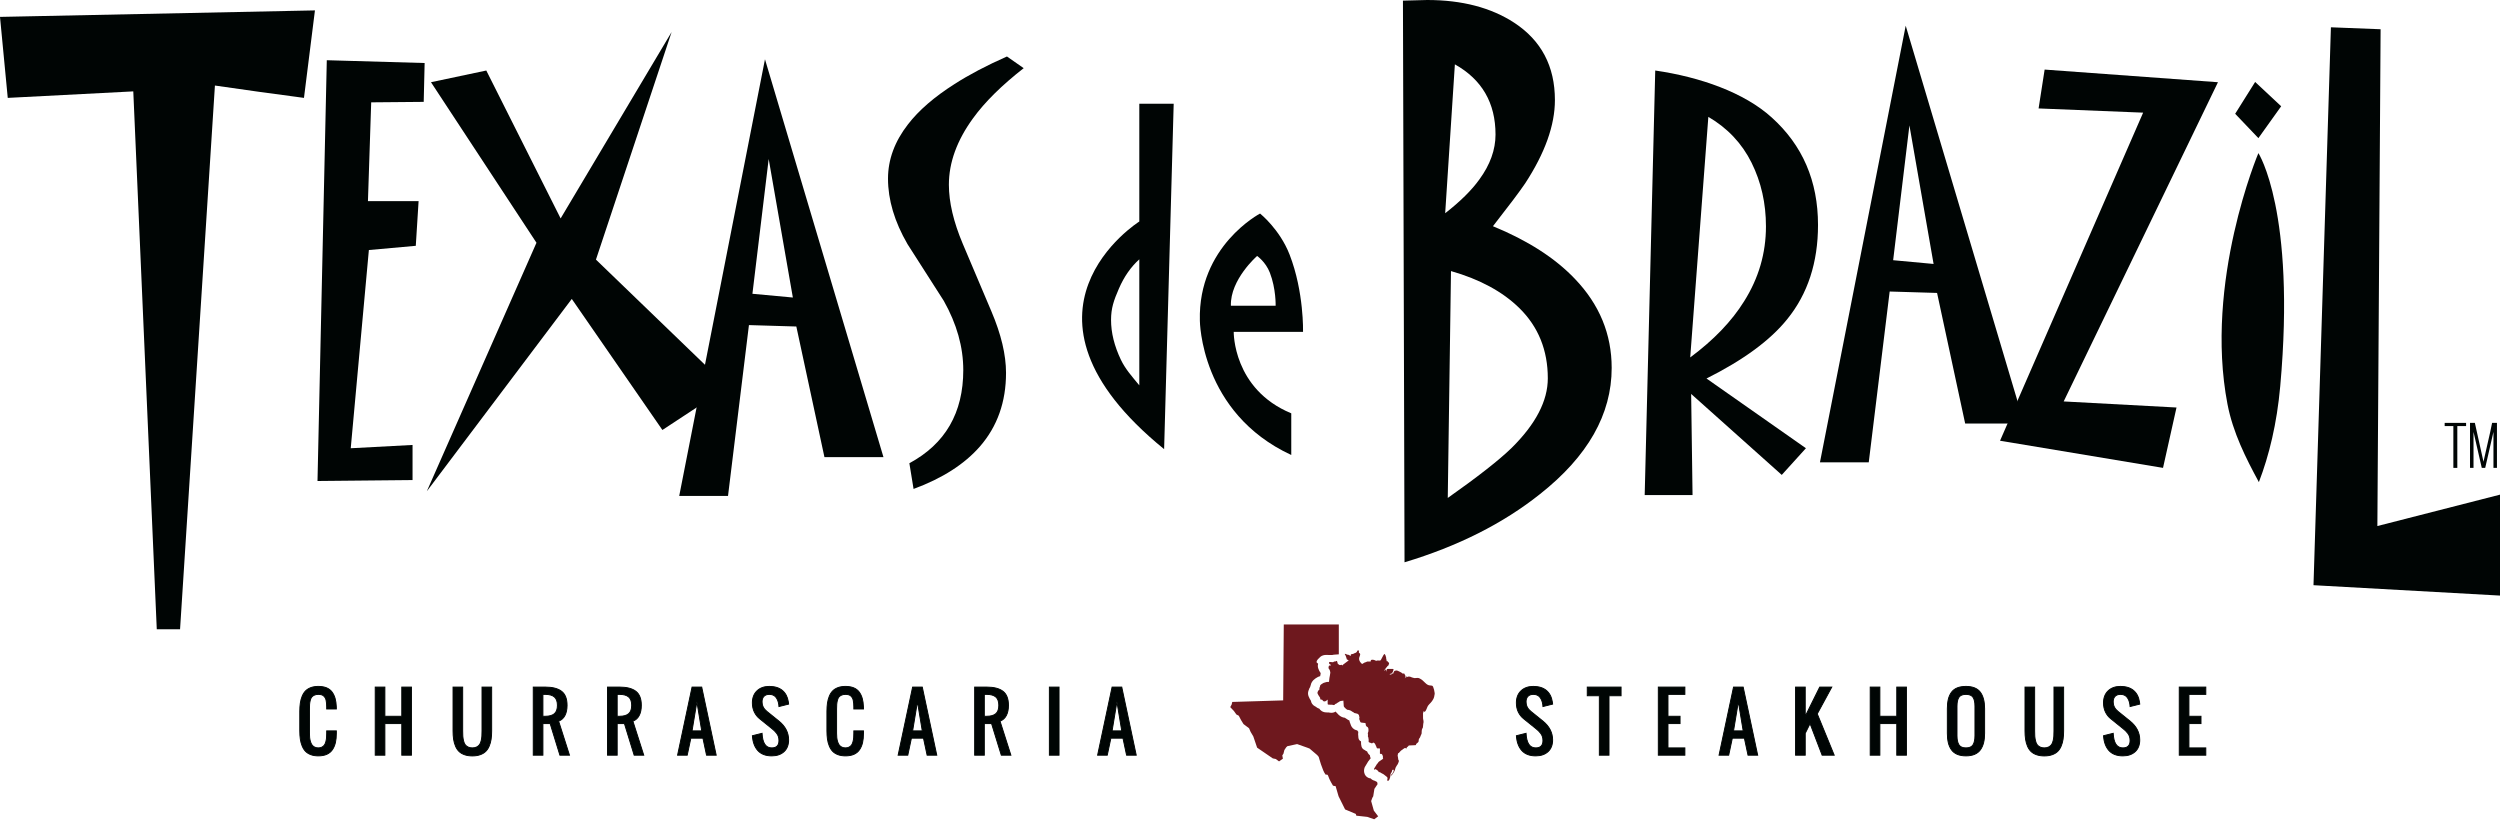 <?xml version="1.0" encoding="UTF-8"?>
<svg width="219px" height="72px" viewBox="0 0 219 72" version="1.1" xmlns="http://www.w3.org/2000/svg" xmlns:xlink="http://www.w3.org/1999/xlink">
    <!-- Generator: Sketch 45.2 (43514) - http://www.bohemiancoding.com/sketch -->
    <title>Page 1</title>
    <desc>Created with Sketch.</desc>
    <defs></defs>
    <g id="Symbols" stroke="none" stroke-width="1" fill="none" fill-rule="evenodd">
        <g id="header-/-black" transform="translate(-611, -55)">
            <g id="header">
                <g id="main-nav" transform="translate(396, 55)">
                    <g id="Page-1" transform="translate(215, 0)">
                        <path d="M0,1.48 L27.589,0.911 L26.628,8.575 C24.027,8.233 21.426,7.873 18.827,7.493 L15.773,55.123 L13.733,55.123 L11.676,8.005 L0.679,8.575 L0,1.48 Z" id="Fill-1" fill="#000504"></path>
                        <polygon id="Fill-3" fill="#000504" points="37.198 5.521 37.117 8.924 32.517 8.965 32.232 17.617 36.669 17.617 36.423 21.533 32.313 21.903 30.725 39.266 36.139 38.978 36.139 42.053 27.813 42.136 28.627 5.275"></polygon>
                        <polygon id="Fill-5" fill="#000504" points="37.388 43.038 46.995 21.265 37.754 7.202 42.599 6.177 49.111 19.134 58.834 2.805 52.205 22.742 63.766 33.894 58.026 37.667 50.088 26.186"></polygon>
                        <path d="M67.012,5.193 L59.5,43.442 L63.774,43.442 L65.607,28.478 L69.759,28.602 L72.221,40.044 L77.391,40.044 L67.012,5.193 Z M65.912,25.735 L67.337,13.926 L69.454,26.063 L65.912,25.735 Z" id="Fill-7" fill="#000504"></path>
                        <path d="M166.94,2.252 L159.428,40.501 L163.702,40.501 L165.535,25.537 L169.687,25.661 L172.149,37.103 L177.319,37.103 L166.94,2.252 Z M165.84,22.794 L167.265,10.985 L169.382,23.122 L165.84,22.794 Z" id="Fill-9" fill="#000504"></path>
                        <path d="M83.122,16.182 C83.122,17.713 83.529,19.442 84.343,21.368 C85.157,23.295 85.991,25.263 86.845,27.272 C87.7,29.281 88.128,31.078 88.128,32.664 C88.128,35.206 87.368,37.352 85.849,39.102 C84.492,40.66 82.551,41.903 80.028,42.832 L79.661,40.578 C82.809,38.883 84.383,36.163 84.383,32.418 C84.383,30.397 83.813,28.373 82.674,26.35 C81.616,24.711 80.557,23.056 79.499,21.388 C78.358,19.421 77.789,17.507 77.789,15.649 C77.789,13.981 78.372,12.397 79.539,10.893 C80.489,9.662 81.846,8.488 83.611,7.367 C84.885,6.547 86.418,5.74 88.21,4.948 L89.675,5.972 C87.748,7.476 86.269,8.938 85.239,10.36 C83.827,12.301 83.122,14.241 83.122,16.182" id="Fill-11" fill="#000504"></path>
                        <path d="M123.037,49.257 C127.71,47.853 131.667,45.861 134.908,43.279 C139.092,39.977 141.183,36.294 141.183,32.231 C141.183,29.27 140.11,26.67 137.962,24.429 C136.228,22.607 133.835,21.07 130.782,19.816 C132.176,18.033 133.119,16.78 133.608,16.058 C135.342,13.4 136.21,10.972 136.21,8.769 C136.21,5.809 135.022,3.55 132.648,1.993 C130.612,0.665 128.068,0 125.015,0 L122.898,0.056 L123.037,49.257 Z M129.595,15.717 C128.915,16.666 127.917,17.653 126.598,18.678 L127.447,5.637 C129.82,6.967 131.008,9.017 131.008,11.788 C131.008,13.117 130.536,14.427 129.595,15.717 L129.595,15.717 Z M132.421,39.235 C131.327,40.299 129.462,41.761 126.824,43.621 L127.107,23.746 C129.633,24.468 131.63,25.549 133.099,26.992 C134.758,28.625 135.588,30.674 135.588,33.142 C135.588,35.117 134.531,37.148 132.421,39.235 L132.421,39.235 Z" id="Fill-13" fill="#000504"></path>
                        <path d="M144.075,43.365 L148.267,43.365 L148.145,34.509 L156.082,41.602 L158.199,39.265 L149.489,33.157 C152.717,31.543 155.078,29.808 156.57,27.95 C158.362,25.735 159.258,22.988 159.258,19.708 C159.258,15.854 157.9,12.711 155.187,10.278 C152.799,8.117 148.96,6.752 144.999,6.177 L144.075,43.365 Z M152.786,26.391 C151.7,28.141 150.125,29.782 148.063,31.312 L149.651,10.237 C151.333,11.221 152.595,12.561 153.437,14.254 C154.278,15.95 154.698,17.809 154.698,19.83 C154.698,22.183 154.06,24.369 152.786,26.391 L152.786,26.391 Z" id="Fill-15" fill="#000504"></path>
                        <polygon id="Fill-17" fill="#000504" points="194.293 7.203 180.779 35.166 190.662 35.698 189.481 40.986 175.203 38.609 187.739 9.868 178.581 9.499 179.11 6.095"></polygon>
                        <path d="M199.83,9.31 L197.835,12.1 L195.801,9.967 L197.551,7.178 L199.83,9.31 Z M199.749,33.831 C199.454,37.117 198.772,39.911 197.877,42.234 C196.737,40.13 195.609,37.905 195.128,35.408 C193.067,24.68 197.835,13.411 197.835,13.411 C197.835,13.411 201.128,18.502 199.749,33.831 L199.749,33.831 Z" id="Fill-19" fill="#000504"></path>
                        <polygon id="Fill-21" fill="#000504" points="202.662 51.263 219 52.173 219 43.331 208.258 46.081 208.541 2.562 204.188 2.391"></polygon>
                        <path d="M98.187,31.509 C97.615,30.304 97.328,29.144 97.328,28.03 C97.328,27.007 97.559,26.33 98.022,25.268 C98.474,24.228 99.069,23.379 99.803,22.716 L99.803,33.757 C99.13,32.939 98.59,32.344 98.187,31.509 M101.977,39.345 L102.815,9.089 L99.803,9.089 L99.803,19.405 C99.803,19.405 87.191,27.325 101.977,39.345" id="Fill-23" fill="#000504"></path>
                        <path d="M111.746,26.78 L109.127,26.78 L107.826,26.78 C107.754,24.487 110.122,22.423 110.122,22.423 C110.122,22.423 110.865,22.925 111.239,23.886 C111.787,25.297 111.746,26.78 111.746,26.78 M112.969,22.305 C112.104,20.078 110.381,18.707 110.381,18.707 C110.381,18.707 104.938,21.547 105.108,28.085 C105.108,28.085 105.145,36.164 113.115,39.857 L113.115,36.208 C107.992,34.088 108.074,29.074 108.074,29.074 L114.146,29.074 C114.146,29.074 114.24,25.577 112.969,22.305" id="Fill-25" fill="#000504"></path>
                        <polygon id="Fill-27" fill="#000504" points="214.915 40.987 214.915 37.324 214.153 37.324 214.153 37.045 216.029 37.045 216.029 37.324 215.261 37.324 215.261 40.987"></polygon>
                        <path d="M216.373,40.987 L216.373,37.045 L216.798,37.045 L217.553,40.448 C217.646,40.002 217.768,39.457 217.922,38.811 C218.075,38.166 218.203,37.577 218.308,37.045 L218.733,37.045 L218.733,40.987 L218.427,40.987 L218.427,37.832 L217.704,40.987 L217.403,40.987 L216.68,37.835 L216.68,40.987 L216.373,40.987 Z" id="Fill-29" fill="#000504"></path>
                        <path d="M27.888,66.215 C27.638,66.215 27.419,66.18 27.23,66.109 C27.04,66.038 26.885,65.94 26.763,65.814 C26.642,65.688 26.543,65.531 26.468,65.344 C26.392,65.157 26.339,64.956 26.307,64.744 C26.276,64.53 26.261,64.29 26.261,64.022 L26.261,62.32 C26.261,62.051 26.276,61.81 26.307,61.597 C26.339,61.384 26.392,61.184 26.468,60.996 C26.543,60.809 26.642,60.653 26.763,60.529 C26.885,60.404 27.04,60.307 27.23,60.235 C27.419,60.164 27.638,60.128 27.888,60.128 C28.163,60.128 28.401,60.17 28.601,60.252 C28.802,60.334 28.962,60.454 29.082,60.615 C29.202,60.774 29.293,60.96 29.354,61.171 C29.414,61.381 29.45,61.628 29.461,61.911 C29.463,61.953 29.464,62.018 29.464,62.107 L28.618,62.107 L28.618,61.917 C28.616,61.8 28.611,61.699 28.605,61.616 C28.598,61.532 28.586,61.445 28.568,61.358 C28.551,61.269 28.525,61.194 28.491,61.135 C28.456,61.077 28.413,61.023 28.361,60.972 C28.31,60.922 28.244,60.886 28.165,60.864 C28.086,60.839 27.993,60.828 27.888,60.828 C27.751,60.828 27.634,60.85 27.535,60.895 C27.437,60.939 27.361,60.996 27.306,61.066 C27.25,61.135 27.208,61.23 27.179,61.348 C27.148,61.465 27.129,61.58 27.12,61.692 C27.111,61.804 27.107,61.942 27.107,62.107 L27.107,64.238 C27.107,64.38 27.113,64.508 27.126,64.624 C27.138,64.739 27.161,64.854 27.196,64.968 C27.232,65.082 27.278,65.178 27.333,65.256 C27.39,65.334 27.465,65.396 27.558,65.445 C27.652,65.492 27.762,65.516 27.888,65.516 C28.013,65.516 28.121,65.491 28.211,65.443 C28.302,65.394 28.373,65.332 28.424,65.256 C28.475,65.181 28.517,65.083 28.547,64.967 C28.576,64.849 28.595,64.735 28.605,64.624 C28.614,64.513 28.618,64.384 28.618,64.238 L28.618,64.024 L29.464,64.024 L29.464,64.238 C29.464,64.546 29.437,64.817 29.383,65.049 C29.329,65.283 29.242,65.489 29.122,65.668 C29.002,65.846 28.839,65.982 28.632,66.076 C28.427,66.168 28.178,66.215 27.888,66.215" id="Fill-31" fill="#000504"></path>
                        <path d="M27.888,66.257 C27.634,66.257 27.408,66.22 27.215,66.148 C27.02,66.075 26.858,65.972 26.733,65.843 C26.609,65.715 26.507,65.552 26.429,65.359 C26.351,65.17 26.297,64.965 26.266,64.75 C26.235,64.536 26.219,64.292 26.219,64.021 L26.219,62.319 C26.219,62.05 26.235,61.805 26.266,61.591 C26.297,61.375 26.351,61.169 26.429,60.98 C26.507,60.788 26.609,60.627 26.733,60.499 C26.858,60.371 27.021,60.269 27.215,60.195 C27.409,60.123 27.636,60.087 27.888,60.087 C28.166,60.087 28.411,60.129 28.618,60.212 C28.824,60.298 28.992,60.424 29.116,60.59 C29.237,60.753 29.331,60.944 29.393,61.159 C29.455,61.373 29.491,61.625 29.503,61.908 C29.505,61.95 29.506,62.017 29.506,62.106 L29.506,62.149 L28.576,62.149 L28.576,61.917 C28.574,61.802 28.569,61.701 28.563,61.619 C28.556,61.536 28.545,61.452 28.527,61.366 C28.51,61.281 28.486,61.211 28.455,61.157 C28.422,61.102 28.38,61.049 28.332,61.003 C28.285,60.957 28.226,60.925 28.154,60.903 C28.078,60.881 27.989,60.87 27.888,60.87 C27.757,60.87 27.645,60.891 27.553,60.933 C27.46,60.975 27.389,61.028 27.338,61.092 C27.288,61.157 27.247,61.245 27.219,61.358 C27.19,61.472 27.171,61.586 27.162,61.695 C27.154,61.806 27.149,61.944 27.149,62.106 L27.149,64.237 C27.149,64.377 27.155,64.505 27.167,64.619 C27.179,64.731 27.202,64.845 27.237,64.956 C27.27,65.066 27.315,65.159 27.367,65.232 C27.42,65.304 27.488,65.361 27.577,65.408 C27.665,65.451 27.769,65.474 27.888,65.474 C28.006,65.474 28.108,65.451 28.192,65.406 C28.275,65.36 28.342,65.302 28.39,65.232 C28.439,65.161 28.477,65.068 28.505,64.956 C28.535,64.842 28.554,64.729 28.563,64.62 C28.57,64.511 28.576,64.382 28.576,64.237 L28.576,63.981 L29.506,63.981 L29.506,64.237 C29.506,64.548 29.478,64.823 29.424,65.06 C29.369,65.297 29.279,65.51 29.157,65.69 C29.033,65.875 28.862,66.018 28.65,66.114 C28.44,66.21 28.183,66.257 27.888,66.257 M27.888,60.17 C27.645,60.17 27.428,60.207 27.244,60.275 C27.061,60.343 26.91,60.438 26.794,60.558 C26.677,60.677 26.58,60.83 26.507,61.012 C26.432,61.196 26.379,61.394 26.349,61.603 C26.319,61.812 26.304,62.054 26.304,62.319 L26.304,64.021 C26.304,64.287 26.319,64.528 26.349,64.738 C26.379,64.946 26.432,65.145 26.507,65.328 C26.58,65.51 26.677,65.664 26.794,65.784 C26.91,65.904 27.061,66.001 27.244,66.069 C27.427,66.138 27.644,66.174 27.888,66.174 C28.171,66.174 28.416,66.127 28.615,66.037 C28.814,65.947 28.973,65.814 29.087,65.644 C29.203,65.471 29.29,65.268 29.342,65.04 C29.395,64.811 29.422,64.541 29.422,64.237 L29.422,64.066 L28.66,64.066 L28.66,64.237 C28.66,64.384 28.656,64.516 28.646,64.626 C28.637,64.741 28.618,64.858 28.587,64.977 C28.557,65.099 28.513,65.201 28.459,65.281 C28.404,65.361 28.327,65.428 28.231,65.48 C28.135,65.532 28.02,65.558 27.888,65.558 C27.755,65.558 27.639,65.533 27.539,65.482 C27.44,65.431 27.359,65.363 27.3,65.281 C27.241,65.201 27.193,65.101 27.157,64.981 C27.12,64.865 27.096,64.746 27.084,64.628 C27.072,64.512 27.066,64.38 27.066,64.237 L27.066,62.106 C27.066,61.942 27.07,61.802 27.078,61.688 C27.088,61.574 27.108,61.456 27.138,61.337 C27.169,61.213 27.215,61.113 27.272,61.039 C27.332,60.964 27.415,60.903 27.518,60.856 C27.621,60.809 27.745,60.786 27.888,60.786 C27.996,60.786 28.094,60.798 28.177,60.823 C28.262,60.848 28.334,60.887 28.39,60.943 C28.443,60.993 28.491,61.052 28.527,61.115 C28.564,61.177 28.591,61.255 28.61,61.349 C28.627,61.438 28.64,61.526 28.646,61.612 C28.653,61.696 28.658,61.798 28.66,61.916 L28.66,62.064 L29.422,62.064 C29.422,61.998 29.421,61.947 29.419,61.913 C29.408,61.635 29.373,61.39 29.313,61.183 C29.254,60.977 29.165,60.795 29.049,60.64 C28.934,60.487 28.778,60.37 28.586,60.291 C28.39,60.211 28.155,60.17 27.888,60.17" id="Fill-33" fill="#000504"></path>
                        <polygon id="Fill-35" fill="#000504" points="32.869 66.155 32.869 60.189 33.715 60.189 33.715 62.746 35.196 62.746 35.196 60.189 36.043 60.189 36.043 66.155 35.196 66.155 35.196 63.386 33.715 63.386 33.715 66.155"></polygon>
                        <path d="M36.084,66.197 L35.154,66.197 L35.154,63.428 L33.757,63.428 L33.757,66.197 L32.827,66.197 L32.827,60.146 L33.757,60.146 L33.757,62.703 L35.154,62.703 L35.154,60.146 L36.084,60.146 L36.084,66.197 Z M35.238,66.113 L36,66.113 L36,60.231 L35.238,60.231 L35.238,62.788 L33.673,62.788 L33.673,60.231 L32.911,60.231 L32.911,66.113 L33.673,66.113 L33.673,63.343 L35.238,63.343 L35.238,66.113 Z" id="Fill-37" fill="#000504"></path>
                        <path d="M42.058,66.115 C41.862,66.184 41.636,66.219 41.378,66.219 C41.121,66.219 40.893,66.184 40.697,66.115 C40.5,66.046 40.339,65.95 40.212,65.827 C40.085,65.704 39.983,65.55 39.903,65.363 C39.824,65.176 39.767,64.975 39.735,64.758 C39.702,64.542 39.685,64.297 39.685,64.025 L39.685,60.189 L40.532,60.189 L40.532,64.025 C40.532,64.209 40.535,64.362 40.544,64.487 C40.551,64.611 40.571,64.744 40.604,64.886 C40.638,65.026 40.683,65.139 40.742,65.223 C40.801,65.307 40.882,65.377 40.99,65.433 C41.096,65.488 41.226,65.516 41.378,65.516 C41.53,65.516 41.66,65.488 41.766,65.433 C41.874,65.377 41.956,65.307 42.014,65.223 C42.073,65.139 42.118,65.026 42.151,64.886 C42.184,64.744 42.204,64.611 42.212,64.487 C42.22,64.362 42.224,64.209 42.224,64.025 L42.224,60.189 L43.07,60.189 L43.07,64.025 C43.07,64.297 43.055,64.542 43.021,64.758 C42.988,64.975 42.931,65.176 42.852,65.363 C42.772,65.55 42.67,65.704 42.544,65.827 C42.417,65.95 42.255,66.046 42.058,66.115" id="Fill-39" fill="#000504"></path>
                        <path d="M41.377,66.261 C41.117,66.261 40.884,66.226 40.683,66.154 C40.482,66.085 40.314,65.984 40.184,65.858 C40.054,65.732 39.946,65.571 39.866,65.38 C39.784,65.191 39.727,64.984 39.693,64.765 C39.66,64.549 39.644,64.299 39.644,64.024 L39.644,60.147 L40.573,60.147 L40.573,64.024 C40.573,64.207 40.578,64.362 40.584,64.485 C40.593,64.605 40.612,64.736 40.644,64.875 C40.676,65.009 40.721,65.119 40.775,65.199 C40.83,65.277 40.909,65.343 41.009,65.395 C41.108,65.447 41.234,65.474 41.377,65.474 C41.522,65.474 41.647,65.447 41.747,65.395 C41.847,65.343 41.926,65.277 41.979,65.199 C42.034,65.119 42.079,65.009 42.11,64.875 C42.142,64.738 42.162,64.607 42.171,64.485 C42.179,64.362 42.182,64.211 42.182,64.024 L42.182,60.147 L43.112,60.147 L43.112,64.024 C43.112,64.299 43.095,64.549 43.063,64.765 C43.028,64.985 42.971,65.192 42.89,65.38 C42.81,65.571 42.702,65.732 42.571,65.858 C42.441,65.984 42.275,66.085 42.072,66.154 L42.072,66.154 C41.871,66.226 41.638,66.261 41.377,66.261 L41.377,66.261 Z M39.727,60.231 L39.727,64.024 C39.727,64.295 39.744,64.54 39.777,64.752 C39.809,64.964 39.865,65.164 39.942,65.346 C40.019,65.527 40.12,65.678 40.241,65.798 C40.363,65.915 40.52,66.009 40.711,66.076 C40.902,66.142 41.127,66.177 41.377,66.177 C41.628,66.177 41.853,66.142 42.044,66.076 C42.234,66.009 42.392,65.915 42.514,65.798 C42.635,65.678 42.736,65.527 42.814,65.346 C42.891,65.164 42.946,64.965 42.979,64.752 C43.012,64.54 43.028,64.295 43.028,64.024 L43.028,60.231 L42.266,60.231 L42.266,64.024 C42.266,64.214 42.262,64.366 42.253,64.489 C42.247,64.617 42.225,64.753 42.192,64.894 C42.157,65.042 42.111,65.158 42.049,65.248 C41.987,65.337 41.898,65.412 41.785,65.47 C41.674,65.529 41.536,65.558 41.377,65.558 C41.219,65.558 41.082,65.529 40.971,65.47 C40.858,65.412 40.769,65.337 40.707,65.248 C40.644,65.158 40.598,65.042 40.564,64.894 C40.53,64.75 40.508,64.615 40.502,64.489 C40.493,64.364 40.489,64.208 40.489,64.024 L40.489,60.231 L39.727,60.231 Z" id="Fill-41" fill="#000504"></path>
                        <path d="M46.713,66.155 L46.713,60.189 L47.772,60.189 C48.402,60.189 48.876,60.312 49.196,60.558 C49.515,60.805 49.676,61.214 49.676,61.787 C49.676,62.142 49.612,62.439 49.486,62.68 C49.361,62.918 49.177,63.082 48.934,63.171 L49.886,66.155 L49.047,66.155 L48.194,63.386 L47.559,63.386 L47.559,66.155 L46.713,66.155 Z M47.559,62.746 L47.772,62.746 C48.124,62.746 48.387,62.67 48.565,62.521 C48.74,62.372 48.828,62.127 48.828,61.787 C48.828,61.447 48.74,61.202 48.565,61.053 C48.387,60.903 48.124,60.828 47.772,60.828 L47.559,60.828 L47.559,62.746 Z" id="Fill-43" fill="#000504"></path>
                        <path d="M49.944,66.197 L49.016,66.197 L48.163,63.428 L47.601,63.428 L47.601,66.197 L46.671,66.197 L46.671,60.146 L47.771,60.146 C48.407,60.146 48.895,60.274 49.221,60.525 C49.55,60.779 49.717,61.203 49.717,61.787 C49.717,62.148 49.652,62.455 49.524,62.699 C49.4,62.934 49.219,63.101 48.987,63.197 L49.944,66.197 Z M49.078,66.113 L49.828,66.113 L48.882,63.147 L48.92,63.133 C49.151,63.048 49.33,62.888 49.45,62.659 C49.571,62.427 49.633,62.134 49.633,61.787 C49.633,61.231 49.477,60.829 49.17,60.592 C48.86,60.352 48.389,60.231 47.771,60.231 L46.756,60.231 L46.756,66.113 L47.518,66.113 L47.518,63.343 L48.225,63.343 L49.078,66.113 Z M47.771,62.788 L47.518,62.788 L47.518,60.786 L47.771,60.786 C48.132,60.786 48.407,60.865 48.591,61.02 C48.777,61.178 48.871,61.436 48.871,61.787 C48.871,62.138 48.777,62.396 48.591,62.554 C48.407,62.709 48.132,62.788 47.771,62.788 L47.771,62.788 Z M47.601,62.703 L47.771,62.703 C48.111,62.703 48.369,62.632 48.537,62.489 C48.703,62.348 48.787,62.112 48.787,61.787 C48.787,61.461 48.703,61.226 48.537,61.085 C48.369,60.942 48.111,60.87 47.771,60.87 L47.601,60.87 L47.601,62.703 Z" id="Fill-45" fill="#000504"></path>
                        <path d="M53.219,66.155 L53.219,60.189 L54.277,60.189 C54.908,60.189 55.382,60.312 55.702,60.558 C56.021,60.805 56.181,61.214 56.181,61.787 C56.181,62.142 56.118,62.439 55.992,62.68 C55.867,62.918 55.683,63.082 55.441,63.171 L56.393,66.155 L55.553,66.155 L54.699,63.386 L54.065,63.386 L54.065,66.155 L53.219,66.155 Z M54.065,62.746 L54.277,62.746 C54.629,62.746 54.893,62.67 55.071,62.521 C55.246,62.372 55.334,62.127 55.334,61.787 C55.334,61.447 55.246,61.202 55.071,61.053 C54.893,60.903 54.629,60.828 54.277,60.828 L54.065,60.828 L54.065,62.746 Z" id="Fill-47" fill="#000504"></path>
                        <path d="M56.45,66.197 L55.522,66.197 L54.669,63.428 L54.107,63.428 L54.107,66.197 L53.177,66.197 L53.177,60.146 L54.277,60.146 C54.913,60.146 55.401,60.274 55.727,60.525 C56.056,60.779 56.223,61.203 56.223,61.787 C56.223,62.148 56.158,62.455 56.029,62.699 C55.906,62.934 55.725,63.101 55.493,63.197 L56.45,66.197 Z M55.584,66.113 L56.334,66.113 L55.388,63.147 L55.426,63.133 C55.657,63.048 55.835,62.888 55.956,62.659 C56.077,62.427 56.139,62.134 56.139,61.787 C56.139,61.231 55.983,60.829 55.676,60.592 C55.366,60.352 54.895,60.231 54.277,60.231 L53.261,60.231 L53.261,66.113 L54.023,66.113 L54.023,63.343 L54.731,63.343 L55.584,66.113 Z M54.277,62.788 L54.023,62.788 L54.023,60.786 L54.277,60.786 C54.638,60.786 54.913,60.865 55.097,61.02 C55.283,61.178 55.377,61.436 55.377,61.787 C55.377,62.138 55.283,62.396 55.097,62.554 C54.913,62.709 54.638,62.788 54.277,62.788 L54.277,62.788 Z M54.107,62.703 L54.277,62.703 C54.617,62.703 54.875,62.632 55.043,62.489 C55.209,62.348 55.293,62.112 55.293,61.787 C55.293,61.461 55.209,61.226 55.043,61.085 C54.875,60.942 54.617,60.87 54.277,60.87 L54.107,60.87 L54.107,62.703 Z" id="Fill-49" fill="#000504"></path>
                        <path d="M59.355,66.155 L60.624,60.189 L61.47,60.189 L62.739,66.155 L61.893,66.155 L61.576,64.663 L60.518,64.663 L60.201,66.155 L59.355,66.155 Z M60.624,64.025 L61.47,64.025 L61.047,61.468 L60.624,64.025 Z" id="Fill-51" fill="#000504"></path>
                        <path d="M62.791,66.197 L61.859,66.197 L61.542,64.705 L60.552,64.705 L60.234,66.197 L59.303,66.197 L60.59,60.146 L61.505,60.146 L61.511,60.18 L62.791,66.197 Z M61.927,66.113 L62.688,66.113 L61.436,60.231 L60.658,60.231 L59.406,66.113 L60.167,66.113 L60.484,64.621 L61.61,64.621 L61.927,66.113 Z M61.52,64.066 L60.574,64.066 L61.047,61.21 L61.52,64.066 Z M60.673,63.981 L61.421,63.981 L61.047,61.724 L60.673,63.981 Z" id="Fill-53" fill="#000504"></path>
                        <path d="M67.602,66.215 C67.069,66.215 66.662,66.057 66.381,65.743 C66.1,65.427 65.943,64.997 65.909,64.45 L66.756,64.238 C66.798,65.089 67.08,65.516 67.602,65.516 C68.025,65.516 68.236,65.303 68.236,64.876 C68.236,64.75 68.22,64.633 68.185,64.526 C68.151,64.418 68.099,64.318 68.029,64.229 C67.958,64.139 67.894,64.068 67.837,64.013 C67.779,63.959 67.701,63.891 67.602,63.812 L66.544,62.959 C66.351,62.806 66.195,62.611 66.08,62.375 C65.964,62.138 65.906,61.868 65.906,61.567 C65.906,61.127 66.042,60.778 66.313,60.518 C66.584,60.258 66.943,60.128 67.391,60.128 C67.871,60.128 68.253,60.247 68.536,60.484 C68.819,60.72 68.994,61.054 69.06,61.488 C69.067,61.534 69.074,61.599 69.083,61.68 L68.236,61.893 C68.234,61.856 68.229,61.8 68.22,61.724 C68.182,61.453 68.099,61.236 67.966,61.073 C67.836,60.909 67.644,60.828 67.391,60.828 C67.188,60.828 67.031,60.885 66.921,61 C66.811,61.114 66.756,61.273 66.756,61.476 C66.756,61.813 66.897,62.093 67.179,62.32 L68.236,63.172 C68.801,63.632 69.083,64.181 69.083,64.82 C69.083,65.257 68.949,65.599 68.681,65.845 C68.414,66.092 68.054,66.215 67.602,66.215" id="Fill-55" fill="#000504"></path>
                        <path d="M67.602,66.257 C67.059,66.257 66.637,66.093 66.35,65.771 C66.063,65.45 65.901,65.006 65.868,64.454 L65.866,64.417 L66.795,64.184 L66.798,64.235 C66.839,65.068 67.102,65.474 67.602,65.474 C68.001,65.474 68.195,65.278 68.195,64.876 C68.195,64.754 68.178,64.642 68.146,64.538 C68.113,64.436 68.061,64.341 67.995,64.256 C67.928,64.168 67.865,64.097 67.808,64.044 C67.75,63.988 67.673,63.922 67.576,63.845 L66.518,62.992 C66.321,62.836 66.16,62.635 66.043,62.393 C65.924,62.152 65.865,61.874 65.865,61.567 C65.865,61.117 66.005,60.755 66.284,60.487 C66.562,60.221 66.935,60.087 67.391,60.087 C67.879,60.087 68.273,60.209 68.563,60.451 C68.852,60.692 69.033,61.039 69.101,61.482 C69.107,61.528 69.115,61.593 69.125,61.677 L69.128,61.712 L68.198,61.946 L68.195,61.896 C68.192,61.858 68.188,61.804 68.179,61.728 C68.142,61.467 68.06,61.255 67.934,61.1 C67.813,60.948 67.63,60.87 67.391,60.87 C67.198,60.87 67.055,60.922 66.951,61.029 C66.849,61.135 66.798,61.285 66.798,61.477 C66.798,61.802 66.931,62.066 67.205,62.286 L68.263,63.139 C68.835,63.605 69.125,64.17 69.125,64.819 C69.125,65.268 68.985,65.624 68.709,65.877 C68.435,66.129 68.061,66.257 67.602,66.257 L67.602,66.257 Z M65.954,64.483 C65.991,65 66.144,65.414 66.412,65.714 C66.684,66.018 67.084,66.174 67.602,66.174 C68.041,66.174 68.395,66.053 68.653,65.814 C68.91,65.578 69.041,65.243 69.041,64.819 C69.041,64.197 68.761,63.654 68.211,63.206 L67.153,62.352 C66.862,62.119 66.714,61.824 66.714,61.477 C66.714,61.262 66.774,61.092 66.891,60.971 C67.009,60.848 67.177,60.786 67.391,60.786 C67.656,60.786 67.861,60.873 67.999,61.046 C68.135,61.213 68.223,61.439 68.261,61.718 C68.268,61.766 68.271,61.807 68.274,61.84 L69.037,61.648 C69.03,61.584 69.024,61.532 69.018,61.494 C68.954,61.073 68.782,60.744 68.509,60.516 C68.235,60.287 67.859,60.17 67.391,60.17 C66.957,60.17 66.604,60.298 66.342,60.549 C66.081,60.798 65.948,61.141 65.948,61.567 C65.948,61.861 66.005,62.126 66.118,62.356 C66.23,62.586 66.382,62.777 66.57,62.926 L67.628,63.779 C67.727,63.857 67.807,63.926 67.865,63.981 C67.925,64.039 67.991,64.112 68.061,64.203 C68.134,64.296 68.189,64.4 68.225,64.512 C68.261,64.623 68.279,64.746 68.279,64.876 C68.279,65.328 68.051,65.558 67.602,65.558 C67.067,65.558 66.769,65.132 66.717,64.29 L65.954,64.483 Z" id="Fill-57" fill="#000504"></path>
                        <path d="M74.065,66.215 C73.816,66.215 73.597,66.18 73.407,66.109 C73.218,66.038 73.062,65.94 72.94,65.814 C72.819,65.688 72.721,65.531 72.645,65.344 C72.569,65.157 72.516,64.956 72.485,64.744 C72.454,64.53 72.438,64.29 72.438,64.022 L72.438,62.32 C72.438,62.051 72.454,61.81 72.485,61.597 C72.516,61.384 72.569,61.184 72.645,60.996 C72.721,60.809 72.819,60.653 72.94,60.529 C73.062,60.404 73.218,60.307 73.407,60.235 C73.597,60.164 73.816,60.128 74.065,60.128 C74.34,60.128 74.578,60.17 74.778,60.252 C74.98,60.334 75.139,60.454 75.26,60.615 C75.38,60.774 75.47,60.96 75.531,61.171 C75.591,61.381 75.628,61.628 75.638,61.911 C75.641,61.953 75.641,62.018 75.641,62.107 L74.796,62.107 L74.796,61.917 C74.793,61.8 74.789,61.699 74.782,61.616 C74.775,61.532 74.764,61.445 74.746,61.358 C74.728,61.269 74.702,61.194 74.668,61.135 C74.634,61.077 74.59,61.023 74.539,60.972 C74.487,60.922 74.422,60.886 74.343,60.864 C74.263,60.839 74.171,60.828 74.065,60.828 C73.928,60.828 73.811,60.85 73.713,60.895 C73.615,60.939 73.538,60.996 73.482,61.066 C73.428,61.135 73.385,61.23 73.356,61.348 C73.325,61.465 73.307,61.58 73.298,61.692 C73.289,61.804 73.285,61.942 73.285,62.107 L73.285,64.238 C73.285,64.38 73.29,64.508 73.303,64.624 C73.315,64.739 73.339,64.854 73.374,64.968 C73.409,65.082 73.455,65.178 73.511,65.256 C73.568,65.334 73.641,65.396 73.735,65.445 C73.829,65.492 73.939,65.516 74.065,65.516 C74.19,65.516 74.298,65.491 74.389,65.443 C74.479,65.394 74.55,65.332 74.602,65.256 C74.653,65.181 74.695,65.083 74.724,64.967 C74.754,64.849 74.773,64.735 74.782,64.624 C74.791,64.513 74.796,64.384 74.796,64.238 L74.796,64.024 L75.641,64.024 L75.641,64.238 C75.641,64.546 75.615,64.817 75.561,65.049 C75.507,65.283 75.419,65.489 75.299,65.668 C75.179,65.846 75.016,65.982 74.809,66.076 C74.604,66.168 74.355,66.215 74.065,66.215" id="Fill-59" fill="#000504"></path>
                        <path d="M74.065,66.257 C73.812,66.257 73.585,66.22 73.393,66.148 C73.197,66.075 73.035,65.972 72.911,65.843 C72.786,65.715 72.684,65.552 72.606,65.359 C72.529,65.17 72.474,64.965 72.443,64.75 C72.413,64.536 72.397,64.292 72.397,64.021 L72.397,62.319 C72.397,62.05 72.413,61.805 72.443,61.591 C72.475,61.375 72.529,61.169 72.606,60.98 C72.684,60.788 72.786,60.627 72.911,60.499 C73.035,60.371 73.197,60.269 73.393,60.195 C73.587,60.123 73.813,60.087 74.065,60.087 C74.343,60.087 74.588,60.129 74.795,60.212 C75.001,60.298 75.169,60.424 75.293,60.59 C75.415,60.753 75.508,60.944 75.571,61.159 C75.633,61.373 75.668,61.625 75.68,61.908 C75.682,61.95 75.683,62.017 75.683,62.106 L75.683,62.149 L74.753,62.149 L74.753,61.917 C74.751,61.802 74.746,61.701 74.74,61.619 C74.733,61.536 74.722,61.452 74.704,61.366 C74.687,61.281 74.663,61.211 74.632,61.157 C74.6,61.102 74.558,61.049 74.51,61.003 C74.463,60.957 74.403,60.925 74.331,60.903 C74.256,60.881 74.166,60.87 74.065,60.87 C73.935,60.87 73.822,60.891 73.73,60.933 C73.638,60.975 73.567,61.028 73.515,61.092 C73.465,61.157 73.425,61.245 73.397,61.358 C73.368,61.472 73.349,61.586 73.34,61.695 C73.331,61.806 73.327,61.944 73.327,62.106 L73.327,64.237 C73.327,64.377 73.333,64.505 73.345,64.619 C73.356,64.731 73.38,64.845 73.414,64.956 C73.448,65.066 73.492,65.159 73.544,65.232 C73.597,65.304 73.666,65.361 73.755,65.408 C73.842,65.451 73.946,65.474 74.065,65.474 C74.184,65.474 74.285,65.451 74.368,65.406 C74.453,65.36 74.52,65.302 74.568,65.232 C74.616,65.161 74.654,65.068 74.682,64.956 C74.713,64.842 74.732,64.729 74.74,64.62 C74.749,64.511 74.753,64.382 74.753,64.237 L74.753,63.981 L75.683,63.981 L75.683,64.237 C75.683,64.548 75.656,64.823 75.602,65.06 C75.546,65.297 75.457,65.51 75.334,65.69 C75.21,65.875 75.04,66.018 74.828,66.114 C74.617,66.21 74.36,66.257 74.065,66.257 M74.065,60.17 C73.822,60.17 73.606,60.207 73.422,60.275 C73.238,60.343 73.087,60.438 72.971,60.558 C72.854,60.677 72.758,60.83 72.684,61.012 C72.61,61.196 72.556,61.394 72.527,61.603 C72.496,61.812 72.481,62.054 72.481,62.319 L72.481,64.021 C72.481,64.287 72.496,64.528 72.527,64.738 C72.556,64.946 72.61,65.145 72.684,65.328 C72.758,65.51 72.854,65.664 72.971,65.784 C73.087,65.904 73.238,66.001 73.422,66.069 C73.605,66.138 73.822,66.174 74.065,66.174 C74.349,66.174 74.593,66.127 74.793,66.037 C74.991,65.947 75.15,65.814 75.265,65.644 C75.38,65.471 75.467,65.268 75.52,65.04 C75.572,64.811 75.599,64.541 75.599,64.237 L75.599,64.066 L74.838,64.066 L74.838,64.237 C74.838,64.384 74.833,64.516 74.824,64.626 C74.815,64.741 74.795,64.858 74.765,64.977 C74.734,65.099 74.691,65.201 74.637,65.281 C74.581,65.361 74.504,65.428 74.409,65.48 C74.313,65.532 74.197,65.558 74.065,65.558 C73.933,65.558 73.816,65.533 73.717,65.482 C73.617,65.431 73.536,65.363 73.477,65.281 C73.419,65.201 73.371,65.101 73.334,64.981 C73.298,64.865 73.273,64.746 73.261,64.628 C73.249,64.512 73.243,64.38 73.243,64.237 L73.243,62.106 C73.243,61.942 73.248,61.802 73.257,61.688 C73.266,61.574 73.286,61.456 73.315,61.337 C73.346,61.213 73.392,61.113 73.45,61.039 C73.509,60.964 73.592,60.903 73.695,60.856 C73.798,60.809 73.923,60.786 74.065,60.786 C74.174,60.786 74.271,60.798 74.355,60.823 C74.439,60.848 74.511,60.887 74.568,60.943 C74.621,60.993 74.668,61.052 74.704,61.115 C74.741,61.177 74.768,61.255 74.787,61.349 C74.805,61.438 74.817,61.526 74.824,61.612 C74.831,61.696 74.835,61.798 74.838,61.916 L74.838,62.064 L75.599,62.064 C75.599,61.998 75.598,61.947 75.596,61.913 C75.586,61.635 75.55,61.39 75.491,61.183 C75.431,60.977 75.342,60.795 75.226,60.64 C75.112,60.487 74.955,60.37 74.763,60.291 C74.568,60.211 74.333,60.17 74.065,60.17" id="Fill-61" fill="#000504"></path>
                        <path d="M78.677,66.155 L79.946,60.189 L80.792,60.189 L82.061,66.155 L81.216,66.155 L80.898,64.663 L79.839,64.663 L79.523,66.155 L78.677,66.155 Z M79.946,64.025 L80.792,64.025 L80.369,61.468 L79.946,64.025 Z" id="Fill-63" fill="#000504"></path>
                        <path d="M82.113,66.197 L81.181,66.197 L80.863,64.705 L79.874,64.705 L79.557,66.197 L78.624,66.197 L79.911,60.146 L80.826,60.146 L80.833,60.18 L82.113,66.197 Z M81.249,66.113 L82.009,66.113 L80.758,60.231 L79.98,60.231 L78.729,66.113 L79.489,66.113 L79.806,64.621 L80.932,64.621 L81.249,66.113 Z M80.841,64.066 L79.896,64.066 L80.368,61.21 L80.841,64.066 Z M79.996,63.981 L80.742,63.981 L80.368,61.724 L79.996,63.981 Z" id="Fill-65" fill="#000504"></path>
                        <path d="M85.381,66.155 L85.381,60.189 L86.438,60.189 C87.069,60.189 87.543,60.312 87.863,60.558 C88.182,60.805 88.342,61.214 88.342,61.787 C88.342,62.142 88.279,62.439 88.153,62.68 C88.028,62.918 87.844,63.082 87.602,63.171 L88.554,66.155 L87.714,66.155 L86.86,63.386 L86.226,63.386 L86.226,66.155 L85.381,66.155 Z M86.226,62.746 L86.438,62.746 C86.79,62.746 87.054,62.67 87.232,62.521 C87.407,62.372 87.495,62.127 87.495,61.787 C87.495,61.447 87.407,61.202 87.232,61.053 C87.054,60.903 86.79,60.828 86.438,60.828 L86.226,60.828 L86.226,62.746 Z" id="Fill-67" fill="#000504"></path>
                        <path d="M88.611,66.197 L87.683,66.197 L86.83,63.428 L86.268,63.428 L86.268,66.197 L85.338,66.197 L85.338,60.146 L86.438,60.146 C87.074,60.146 87.562,60.274 87.888,60.525 C88.217,60.779 88.384,61.203 88.384,61.787 C88.384,62.148 88.319,62.455 88.19,62.699 C88.067,62.934 87.886,63.101 87.654,63.197 L88.611,66.197 Z M87.745,66.113 L88.495,66.113 L87.549,63.147 L87.587,63.133 C87.818,63.048 87.996,62.888 88.117,62.659 C88.238,62.427 88.3,62.134 88.3,61.787 C88.3,61.231 88.144,60.829 87.837,60.592 C87.527,60.352 87.056,60.231 86.438,60.231 L85.422,60.231 L85.422,66.113 L86.184,66.113 L86.184,63.343 L86.892,63.343 L87.745,66.113 Z M86.438,62.788 L86.184,62.788 L86.184,60.786 L86.438,60.786 C86.799,60.786 87.075,60.865 87.258,61.02 C87.444,61.178 87.538,61.436 87.538,61.787 C87.538,62.138 87.444,62.396 87.258,62.554 C87.075,62.709 86.799,62.788 86.438,62.788 L86.438,62.788 Z M86.268,62.703 L86.438,62.703 C86.778,62.703 87.036,62.632 87.204,62.489 C87.37,62.348 87.454,62.112 87.454,61.787 C87.454,61.461 87.37,61.226 87.204,61.085 C87.036,60.942 86.778,60.87 86.438,60.87 L86.268,60.87 L86.268,62.703 Z" id="Fill-69" fill="#000504"></path>
                        <polygon id="Fill-71" fill="#000504" points="91.925 66.156 92.772 66.156 92.772 60.189 91.925 60.189"></polygon>
                        <path d="M91.883,66.197 L92.813,66.197 L92.813,60.147 L91.883,60.147 L91.883,66.197 Z M91.968,66.114 L92.73,66.114 L92.73,60.23 L91.968,60.23 L91.968,66.114 Z" id="Fill-73" fill="#000504"></path>
                        <path d="M96.151,66.155 L97.42,60.189 L98.265,60.189 L99.534,66.155 L98.689,66.155 L98.372,64.663 L97.313,64.663 L96.996,66.155 L96.151,66.155 Z M97.42,64.025 L98.265,64.025 L97.842,61.468 L97.42,64.025 Z" id="Fill-74" fill="#000504"></path>
                        <path d="M99.586,66.197 L98.655,66.197 L98.337,64.705 L97.347,64.705 L97.03,66.197 L96.098,66.197 L97.385,60.146 L98.301,60.146 L98.307,60.18 L99.586,66.197 Z M98.723,66.113 L99.483,66.113 L98.231,60.231 L97.453,60.231 L96.202,66.113 L96.962,66.113 L97.279,64.621 L98.406,64.621 L98.723,66.113 Z M98.315,64.066 L97.37,64.066 L97.842,61.21 L98.315,64.066 Z M97.469,63.981 L98.216,63.981 L97.842,61.724 L97.469,63.981 Z" id="Fill-75" fill="#000504"></path>
                        <path d="M134.529,66.215 C133.995,66.215 133.588,66.057 133.307,65.743 C133.026,65.427 132.869,64.997 132.836,64.45 L133.683,64.238 C133.724,65.089 134.006,65.516 134.529,65.516 C134.951,65.516 135.163,65.303 135.163,64.876 C135.163,64.75 135.146,64.633 135.112,64.526 C135.078,64.418 135.025,64.318 134.955,64.229 C134.885,64.139 134.821,64.068 134.763,64.013 C134.706,63.959 134.627,63.891 134.529,63.812 L133.47,62.959 C133.277,62.806 133.121,62.611 133.005,62.375 C132.891,62.138 132.833,61.868 132.833,61.567 C132.833,61.127 132.967,60.778 133.24,60.518 C133.51,60.258 133.87,60.128 134.317,60.128 C134.798,60.128 135.179,60.247 135.463,60.484 C135.746,60.72 135.919,61.054 135.985,61.488 C135.993,61.534 136.001,61.599 136.009,61.68 L135.163,61.893 C135.16,61.856 135.154,61.8 135.146,61.724 C135.109,61.453 135.024,61.236 134.893,61.073 C134.763,60.909 134.571,60.828 134.317,60.828 C134.113,60.828 133.958,60.885 133.847,61 C133.737,61.114 133.683,61.273 133.683,61.476 C133.683,61.813 133.823,62.093 134.105,62.32 L135.163,63.172 C135.726,63.632 136.009,64.181 136.009,64.82 C136.009,65.257 135.875,65.599 135.608,65.845 C135.34,66.092 134.981,66.215 134.529,66.215" id="Fill-76" fill="#000504"></path>
                        <path d="M134.529,66.257 C133.984,66.257 133.563,66.093 133.276,65.771 C132.99,65.45 132.828,65.006 132.795,64.454 L132.792,64.417 L133.722,64.184 L133.724,64.235 C133.765,65.068 134.029,65.474 134.529,65.474 C134.926,65.474 135.121,65.278 135.121,64.876 C135.121,64.754 135.105,64.64 135.072,64.538 C135.04,64.436 134.989,64.341 134.922,64.256 C134.855,64.169 134.792,64.098 134.735,64.044 C134.678,63.99 134.6,63.923 134.503,63.845 L133.444,62.992 C133.246,62.836 133.087,62.635 132.967,62.393 C132.85,62.152 132.792,61.873 132.792,61.567 C132.792,61.117 132.932,60.755 133.211,60.487 C133.489,60.221 133.86,60.087 134.317,60.087 C134.805,60.087 135.2,60.209 135.49,60.451 C135.779,60.693 135.96,61.039 136.027,61.482 C136.034,61.528 136.042,61.593 136.052,61.677 L136.055,61.712 L135.123,61.946 L135.121,61.896 C135.119,61.858 135.114,61.804 135.106,61.728 C135.069,61.467 134.987,61.255 134.861,61.101 C134.737,60.945 134.558,60.87 134.317,60.87 C134.127,60.87 133.978,60.924 133.878,61.029 C133.776,61.134 133.724,61.285 133.724,61.477 C133.724,61.802 133.857,62.067 134.132,62.286 L135.189,63.139 C135.76,63.605 136.052,64.17 136.052,64.819 C136.052,65.268 135.911,65.624 135.636,65.877 C135.361,66.129 134.989,66.257 134.529,66.257 L134.529,66.257 Z M132.88,64.483 C132.917,65 133.072,65.414 133.338,65.714 C133.609,66.019 134.009,66.174 134.529,66.174 C134.967,66.174 135.32,66.053 135.579,65.814 C135.837,65.578 135.968,65.243 135.968,64.819 C135.968,64.198 135.687,63.654 135.137,63.206 L134.078,62.352 C133.788,62.119 133.64,61.825 133.64,61.477 C133.64,61.262 133.7,61.092 133.817,60.971 C133.935,60.848 134.103,60.786 134.317,60.786 C134.582,60.786 134.787,60.873 134.926,61.046 C135.061,61.213 135.149,61.439 135.188,61.718 C135.194,61.766 135.198,61.807 135.201,61.84 L135.964,61.648 C135.957,61.584 135.95,61.532 135.944,61.494 C135.881,61.073 135.71,60.744 135.435,60.516 C135.161,60.287 134.786,60.17 134.317,60.17 C133.882,60.17 133.53,60.298 133.268,60.549 C133.008,60.798 132.874,61.141 132.874,61.567 C132.874,61.861 132.931,62.126 133.044,62.356 C133.156,62.586 133.309,62.777 133.497,62.926 L134.554,63.779 C134.653,63.858 134.734,63.927 134.792,63.981 C134.852,64.039 134.919,64.114 134.988,64.204 C135.061,64.296 135.116,64.4 135.151,64.512 C135.186,64.623 135.205,64.745 135.205,64.876 C135.205,65.328 134.977,65.558 134.529,65.558 C133.993,65.558 133.695,65.132 133.644,64.29 L132.88,64.483 Z" id="Fill-77" fill="#000504"></path>
                        <polygon id="Fill-78" fill="#000504" points="140.102 66.155 140.102 60.948 139.044 60.948 139.044 60.189 142.005 60.189 142.005 60.948 140.948 60.948 140.948 66.155"></polygon>
                        <path d="M140.99,66.197 L140.06,66.197 L140.06,60.99 L139.002,60.99 L139.002,60.146 L142.048,60.146 L142.048,60.99 L140.99,60.99 L140.99,66.197 Z M140.143,66.113 L140.906,66.113 L140.906,60.906 L141.964,60.906 L141.964,60.231 L139.086,60.231 L139.086,60.906 L140.143,60.906 L140.143,66.113 Z" id="Fill-79" fill="#000504"></path>
                        <polygon id="Fill-80" fill="#000504" points="145.269 66.155 145.269 60.189 147.596 60.189 147.596 60.828 146.114 60.828 146.114 62.746 147.172 62.746 147.172 63.386 146.114 63.386 146.114 65.516 147.596 65.516 147.596 66.155"></polygon>
                        <path d="M147.637,66.197 L145.226,66.197 L145.226,60.146 L147.637,60.146 L147.637,60.87 L146.156,60.87 L146.156,62.703 L147.214,62.703 L147.214,63.428 L146.156,63.428 L146.156,65.474 L147.637,65.474 L147.637,66.197 Z M145.309,66.113 L147.553,66.113 L147.553,65.558 L146.073,65.558 L146.073,63.343 L147.13,63.343 L147.13,62.788 L146.073,62.788 L146.073,60.786 L147.553,60.786 L147.553,60.231 L145.309,60.231 L145.309,66.113 Z" id="Fill-81" fill="#000504"></path>
                        <path d="M150.588,66.155 L151.857,60.189 L152.703,60.189 L153.973,66.155 L153.126,66.155 L152.809,64.663 L151.751,64.663 L151.434,66.155 L150.588,66.155 Z M151.857,64.025 L152.703,64.025 L152.281,61.468 L151.857,64.025 Z" id="Fill-82" fill="#000504"></path>
                        <path d="M154.025,66.197 L153.092,66.197 L153.085,66.164 L152.774,64.705 L151.786,64.705 L151.468,66.197 L150.536,66.197 L150.547,66.146 L151.823,60.146 L152.738,60.146 L152.744,60.18 L154.025,66.197 Z M153.16,66.113 L153.92,66.113 L152.67,60.231 L151.891,60.231 L150.64,66.113 L151.4,66.113 L151.717,64.621 L152.842,64.621 L152.85,64.655 L153.16,66.113 Z M152.752,64.066 L151.807,64.066 L151.816,64.017 L152.28,61.21 L152.752,64.066 Z M151.907,63.981 L152.654,63.981 L152.28,61.724 L151.907,63.981 Z" id="Fill-83" fill="#000504"></path>
                        <polygon id="Fill-84" fill="#000504" points="157.291 66.155 157.291 60.189 158.138 60.189 158.138 62.746 159.407 60.189 160.464 60.189 159.192 62.533 160.676 66.155 159.619 66.155 158.56 63.386 158.138 64.237 158.138 66.155"></polygon>
                        <path d="M160.739,66.197 L159.589,66.197 L159.58,66.171 L158.556,63.49 L158.18,64.247 L158.18,66.197 L157.249,66.197 L157.249,60.146 L158.18,60.146 L158.18,62.567 L159.381,60.146 L160.535,60.146 L160.501,60.209 L159.238,62.535 L160.739,66.197 Z M159.646,66.113 L160.614,66.113 L159.145,62.53 L160.394,60.231 L159.432,60.231 L158.095,62.925 L158.095,60.231 L157.333,60.231 L157.333,66.113 L158.095,66.113 L158.1,64.218 L158.566,63.281 L159.646,66.113 Z" id="Fill-85" fill="#000504"></path>
                        <polygon id="Fill-86" fill="#000504" points="163.83 66.155 163.83 60.189 164.676 60.189 164.676 62.746 166.157 62.746 166.157 60.189 167.004 60.189 167.004 66.155 166.157 66.155 166.157 63.386 164.676 63.386 164.676 66.155"></polygon>
                        <path d="M167.045,66.197 L166.115,66.197 L166.115,63.428 L164.718,63.428 L164.718,66.197 L163.788,66.197 L163.788,60.146 L164.718,60.146 L164.718,62.703 L166.115,62.703 L166.115,60.146 L167.045,60.146 L167.045,66.197 Z M166.199,66.113 L166.962,66.113 L166.962,60.231 L166.199,60.231 L166.199,62.788 L164.634,62.788 L164.634,60.231 L163.871,60.231 L163.871,66.113 L164.634,66.113 L164.634,63.343 L166.199,63.343 L166.199,66.113 Z" id="Fill-87" fill="#000504"></path>
                        <path d="M172.22,66.215 C171.921,66.215 171.666,66.17 171.454,66.078 C171.242,65.988 171.073,65.854 170.947,65.679 C170.821,65.504 170.73,65.298 170.672,65.062 C170.615,64.825 170.587,64.55 170.587,64.238 L170.587,62.074 C170.587,61.76 170.615,61.488 170.672,61.253 C170.73,61.021 170.821,60.818 170.947,60.646 C171.073,60.474 171.242,60.345 171.454,60.258 C171.666,60.173 171.921,60.128 172.22,60.128 C172.797,60.128 173.213,60.295 173.469,60.628 C173.724,60.962 173.851,61.443 173.851,62.074 L173.851,64.238 C173.851,64.546 173.823,64.818 173.765,65.055 C173.706,65.291 173.614,65.498 173.489,65.674 C173.363,65.85 173.194,65.985 172.982,66.077 C172.769,66.169 172.515,66.215 172.22,66.215 M171.602,65.246 C171.716,65.426 171.921,65.516 172.22,65.516 C172.517,65.516 172.722,65.426 172.836,65.246 C172.95,65.066 173.007,64.801 173.007,64.45 L173.007,61.86 C173.007,61.514 172.95,61.256 172.837,61.084 C172.725,60.914 172.519,60.828 172.22,60.828 C171.918,60.828 171.713,60.914 171.601,61.084 C171.489,61.256 171.433,61.514 171.433,61.86 L171.433,64.45 C171.433,64.801 171.49,65.066 171.602,65.246" id="Fill-88" fill="#000504"></path>
                        <path d="M172.22,66.257 C171.917,66.257 171.654,66.21 171.437,66.117 C171.219,66.024 171.042,65.885 170.912,65.703 C170.785,65.525 170.69,65.313 170.632,65.071 C170.574,64.834 170.545,64.553 170.545,64.237 L170.545,62.073 C170.545,61.758 170.574,61.479 170.632,61.244 C170.69,61.007 170.785,60.797 170.912,60.622 C171.043,60.444 171.22,60.308 171.439,60.219 C171.656,60.131 171.918,60.087 172.22,60.087 C172.807,60.087 173.239,60.26 173.502,60.602 C173.763,60.941 173.894,61.436 173.894,62.073 L173.894,64.237 C173.894,64.549 173.864,64.827 173.805,65.065 C173.746,65.305 173.651,65.519 173.522,65.699 C173.394,65.88 173.217,66.02 172.998,66.115 C172.782,66.21 172.52,66.257 172.22,66.257 M172.22,60.17 C171.93,60.17 171.677,60.214 171.47,60.298 C171.266,60.38 171.102,60.506 170.981,60.672 C170.859,60.837 170.77,61.038 170.713,61.264 C170.657,61.492 170.628,61.764 170.628,62.073 L170.628,64.237 C170.628,64.547 170.657,64.819 170.713,65.052 C170.77,65.282 170.859,65.484 170.981,65.654 C171.102,65.824 171.266,65.953 171.471,66.04 C171.677,66.128 171.928,66.174 172.22,66.174 C172.508,66.174 172.759,66.128 172.964,66.038 C173.17,65.949 173.334,65.818 173.455,65.649 C173.576,65.478 173.667,65.274 173.724,65.045 C173.782,64.813 173.81,64.541 173.81,64.237 L173.81,62.073 C173.81,61.455 173.684,60.977 173.436,60.655 C173.189,60.334 172.781,60.17 172.22,60.17 M172.22,65.558 C171.908,65.558 171.689,65.461 171.567,65.268 C171.45,65.083 171.392,64.807 171.392,64.451 L171.392,61.861 C171.392,61.507 171.45,61.239 171.566,61.06 C171.687,60.879 171.906,60.786 172.22,60.786 C172.532,60.786 172.752,60.879 172.872,61.06 C172.989,61.239 173.048,61.507 173.048,61.861 L173.048,64.451 C173.048,64.808 172.988,65.084 172.871,65.268 C172.75,65.461 172.531,65.558 172.22,65.558 M171.639,65.224 C171.744,65.392 171.934,65.474 172.22,65.474 C172.504,65.474 172.695,65.392 172.801,65.224 C172.909,65.052 172.964,64.792 172.964,64.451 L172.964,61.861 C172.964,61.524 172.91,61.271 172.803,61.108 C172.699,60.95 172.502,60.87 172.22,60.87 C171.936,60.87 171.74,60.95 171.636,61.108 C171.529,61.271 171.474,61.524 171.474,61.861 L171.474,64.451 C171.474,64.791 171.53,65.052 171.639,65.224" id="Fill-89" fill="#000504"></path>
                        <path d="M179.763,66.115 C179.567,66.184 179.339,66.219 179.082,66.219 C178.825,66.219 178.598,66.184 178.401,66.115 C178.205,66.046 178.043,65.95 177.917,65.827 C177.79,65.704 177.687,65.55 177.608,65.363 C177.529,65.176 177.472,64.975 177.439,64.758 C177.406,64.542 177.39,64.297 177.39,64.025 L177.39,60.189 L178.236,60.189 L178.236,64.025 C178.236,64.209 178.24,64.362 178.247,64.487 C178.255,64.611 178.276,64.744 178.309,64.886 C178.342,65.026 178.387,65.139 178.446,65.223 C178.504,65.307 178.587,65.377 178.694,65.433 C178.8,65.488 178.929,65.516 179.082,65.516 C179.234,65.516 179.364,65.488 179.47,65.433 C179.577,65.377 179.66,65.307 179.717,65.223 C179.777,65.139 179.822,65.026 179.856,64.886 C179.889,64.744 179.909,64.611 179.916,64.487 C179.924,64.362 179.928,64.209 179.928,64.025 L179.928,60.189 L180.774,60.189 L180.774,64.025 C180.774,64.297 180.758,64.542 180.725,64.758 C180.692,64.975 180.635,65.176 180.556,65.363 C180.476,65.55 180.374,65.704 180.247,65.827 C180.12,65.95 179.959,66.046 179.763,66.115" id="Fill-90" fill="#000504"></path>
                        <path d="M179.082,66.261 C178.821,66.261 178.588,66.226 178.387,66.154 C178.185,66.085 178.018,65.984 177.888,65.858 C177.758,65.732 177.651,65.571 177.569,65.38 C177.488,65.192 177.432,64.984 177.398,64.765 C177.364,64.551 177.348,64.3 177.348,64.024 L177.348,60.147 L178.277,60.147 L178.277,64.024 C178.277,64.216 178.282,64.365 178.289,64.485 C178.297,64.606 178.317,64.737 178.349,64.875 C178.382,65.009 178.426,65.12 178.48,65.199 C178.534,65.277 178.613,65.343 178.713,65.395 C178.813,65.447 178.937,65.474 179.082,65.474 C179.226,65.474 179.351,65.447 179.45,65.395 C179.55,65.344 179.629,65.277 179.684,65.199 C179.738,65.12 179.783,65.009 179.815,64.875 C179.848,64.736 179.867,64.604 179.875,64.485 C179.883,64.362 179.886,64.207 179.886,64.024 L179.886,60.147 L180.816,60.147 L180.816,64.024 C180.816,64.298 180.8,64.547 180.766,64.765 C180.733,64.984 180.676,65.192 180.594,65.38 C180.514,65.571 180.406,65.732 180.276,65.858 C180.145,65.985 179.977,66.085 179.777,66.154 C179.575,66.226 179.343,66.261 179.082,66.261 L179.082,66.261 Z M177.432,60.231 L177.432,64.024 C177.432,64.296 177.449,64.541 177.48,64.751 C177.513,64.965 177.569,65.164 177.645,65.346 C177.724,65.527 177.824,65.678 177.946,65.798 C178.068,65.915 178.225,66.009 178.415,66.076 C178.607,66.142 178.832,66.177 179.082,66.177 C179.333,66.177 179.557,66.142 179.749,66.076 C179.938,66.009 180.096,65.915 180.219,65.798 C180.34,65.678 180.441,65.527 180.518,65.346 C180.594,65.164 180.651,64.965 180.683,64.752 C180.715,64.538 180.733,64.293 180.733,64.024 L180.733,60.231 L179.97,60.231 L179.97,64.024 C179.97,64.208 179.966,64.364 179.958,64.489 C179.951,64.614 179.931,64.75 179.896,64.894 C179.861,65.042 179.815,65.158 179.753,65.248 C179.69,65.337 179.602,65.412 179.49,65.47 C179.378,65.529 179.241,65.558 179.082,65.558 C178.924,65.558 178.786,65.529 178.675,65.47 C178.561,65.411 178.474,65.336 178.412,65.248 C178.35,65.158 178.303,65.042 178.268,64.894 C178.235,64.751 178.213,64.616 178.206,64.489 C178.198,64.369 178.195,64.217 178.195,64.024 L178.195,60.231 L177.432,60.231 Z" id="Fill-91" fill="#000504"></path>
                        <path d="M185.961,66.215 C185.428,66.215 185.021,66.057 184.74,65.743 C184.46,65.427 184.302,64.997 184.269,64.45 L185.116,64.238 C185.158,65.089 185.439,65.516 185.961,65.516 C186.384,65.516 186.596,65.303 186.596,64.876 C186.596,64.75 186.58,64.633 186.545,64.526 C186.511,64.418 186.459,64.318 186.388,64.229 C186.318,64.139 186.253,64.068 186.196,64.013 C186.139,63.959 186.06,63.891 185.961,63.812 L184.904,62.959 C184.71,62.806 184.555,62.611 184.439,62.375 C184.324,62.138 184.266,61.868 184.266,61.567 C184.266,61.127 184.401,60.778 184.672,60.518 C184.943,60.258 185.303,60.128 185.75,60.128 C186.231,60.128 186.612,60.247 186.896,60.484 C187.179,60.72 187.353,61.054 187.419,61.488 C187.426,61.534 187.434,61.599 187.443,61.68 L186.596,61.893 C186.594,61.856 186.588,61.8 186.58,61.724 C186.542,61.453 186.458,61.236 186.326,61.073 C186.196,60.909 186.004,60.828 185.75,60.828 C185.547,60.828 185.391,60.885 185.28,61 C185.171,61.114 185.116,61.273 185.116,61.476 C185.116,61.813 185.256,62.093 185.538,62.32 L186.596,63.172 C187.16,63.632 187.443,64.181 187.443,64.82 C187.443,65.257 187.309,65.599 187.041,65.845 C186.773,66.092 186.413,66.215 185.961,66.215" id="Fill-92" fill="#000504"></path>
                        <path d="M185.961,66.257 C185.418,66.257 184.996,66.093 184.709,65.771 C184.423,65.45 184.261,65.006 184.228,64.454 L184.225,64.417 L185.155,64.184 L185.158,64.235 C185.199,65.068 185.461,65.474 185.961,65.474 C186.36,65.474 186.554,65.278 186.554,64.876 C186.554,64.754 186.538,64.64 186.505,64.538 C186.472,64.436 186.422,64.341 186.355,64.256 C186.288,64.169 186.224,64.098 186.167,64.044 C186.111,63.99 186.033,63.923 185.935,63.845 L184.878,62.992 C184.68,62.836 184.52,62.635 184.402,62.393 C184.284,62.152 184.225,61.873 184.225,61.567 C184.225,61.117 184.365,60.755 184.644,60.487 C184.922,60.221 185.294,60.087 185.75,60.087 C186.238,60.087 186.633,60.209 186.923,60.451 C187.212,60.693 187.393,61.039 187.46,61.482 C187.468,61.528 187.475,61.593 187.484,61.677 L187.488,61.712 L186.557,61.946 L186.554,61.896 C186.552,61.858 186.546,61.804 186.538,61.728 C186.502,61.467 186.42,61.255 186.294,61.101 C186.17,60.945 185.992,60.87 185.75,60.87 C185.56,60.87 185.412,60.924 185.31,61.029 C185.209,61.134 185.158,61.285 185.158,61.477 C185.158,61.802 185.291,62.067 185.564,62.286 L186.622,63.139 C187.194,63.605 187.484,64.17 187.484,64.819 C187.484,65.268 187.345,65.624 187.069,65.877 C186.794,66.129 186.421,66.257 185.961,66.257 L185.961,66.257 Z M184.314,64.483 C184.35,65 184.504,65.414 184.771,65.714 C185.043,66.019 185.443,66.174 185.961,66.174 C186.4,66.174 186.754,66.053 187.012,65.814 C187.27,65.578 187.401,65.243 187.401,64.819 C187.401,64.198 187.121,63.654 186.57,63.206 L185.512,62.352 C185.221,62.119 185.074,61.825 185.074,61.477 C185.074,61.262 185.132,61.092 185.25,60.971 C185.368,60.848 185.536,60.786 185.75,60.786 C186.015,60.786 186.22,60.873 186.358,61.046 C186.494,61.213 186.583,61.439 186.621,61.718 C186.627,61.766 186.631,61.807 186.634,61.84 L187.397,61.648 C187.389,61.584 187.383,61.532 187.377,61.494 C187.313,61.073 187.143,60.744 186.869,60.516 C186.594,60.287 186.218,60.17 185.75,60.17 C185.316,60.17 184.963,60.298 184.701,60.549 C184.441,60.798 184.307,61.141 184.307,61.567 C184.307,61.861 184.364,62.126 184.477,62.356 C184.59,62.586 184.742,62.777 184.929,62.926 L185.987,63.779 C186.087,63.858 186.167,63.927 186.225,63.981 C186.285,64.039 186.351,64.114 186.421,64.204 C186.494,64.296 186.548,64.4 186.585,64.512 C186.62,64.623 186.638,64.745 186.638,64.876 C186.638,65.328 186.41,65.558 185.961,65.558 C185.426,65.558 185.129,65.132 185.076,64.29 L184.314,64.483 Z" id="Fill-93" fill="#000504"></path>
                        <polygon id="Fill-94" fill="#000504" points="190.903 66.155 190.903 60.189 193.23 60.189 193.23 60.828 191.75 60.828 191.75 62.746 192.807 62.746 192.807 63.386 191.75 63.386 191.75 65.516 193.23 65.516 193.23 66.155"></polygon>
                        <path d="M193.271,66.197 L190.861,66.197 L190.861,60.146 L193.271,60.146 L193.271,60.87 L191.792,60.87 L191.792,62.703 L192.849,62.703 L192.849,63.428 L191.792,63.428 L191.792,65.474 L193.271,65.474 L193.271,66.197 Z M190.945,66.113 L193.189,66.113 L193.189,65.558 L191.707,65.558 L191.707,63.343 L192.765,63.343 L192.765,62.788 L191.707,62.788 L191.707,60.786 L193.189,60.786 L193.189,60.231 L190.945,60.231 L190.945,66.113 Z" id="Fill-95" fill="#000504"></path>
                        <path d="M120.113,70.173 L120.217,69.885 L120.294,69.756 L120.398,69.103 L120.678,68.688 C120.677,68.682 120.673,68.676 120.671,68.669 C120.661,68.628 120.652,68.592 120.647,68.555 C120.646,68.543 120.644,68.531 120.643,68.521 C120.62,68.503 120.6,68.488 120.58,68.473 C120.57,68.468 120.553,68.461 120.538,68.453 C120.496,68.433 120.455,68.413 120.417,68.391 C120.391,68.386 120.366,68.378 120.341,68.37 C120.233,68.334 120.138,68.271 120.063,68.187 C119.994,68.181 119.926,68.165 119.863,68.136 C119.68,68.053 119.547,67.887 119.508,67.687 C119.491,67.603 119.439,67.345 119.625,67.082 C119.653,67.039 119.68,66.996 119.704,66.951 C119.73,66.906 119.757,66.862 119.784,66.818 L119.792,66.804 C119.819,66.755 119.864,66.676 119.942,66.593 C119.984,66.526 120.03,66.471 120.075,66.427 C120.032,66.344 120.008,66.254 120.001,66.157 C119.89,66.076 119.805,65.961 119.757,65.819 C119.743,65.816 119.729,65.812 119.715,65.806 C119.627,65.779 119.638,65.743 119.534,65.697 C119.246,65.569 119.226,65.289 119.226,64.982 L119.226,64.953 C119.226,64.928 119.122,64.902 119.118,64.879 C119.101,64.84 119.031,64.786 119.018,64.721 C118.999,64.627 118.976,64.542 118.986,64.477 C118.973,64.385 118.962,64.29 118.979,64.19 C118.983,64.164 118.983,64.14 118.988,64.116 C118.953,64.075 118.919,64.032 118.892,63.983 C118.821,63.969 118.729,63.943 118.638,63.891 C118.424,63.766 118.352,63.564 118.329,63.499 C118.316,63.466 118.303,63.431 118.29,63.394 L118.275,63.35 C118.259,63.318 118.249,63.29 118.238,63.26 C118.221,63.211 118.211,63.163 118.205,63.114 C118.121,63.084 118.044,63.04 117.978,62.983 C117.958,62.973 117.939,62.961 117.921,62.95 C117.883,62.927 117.848,62.902 117.813,62.878 L117.808,62.875 C117.619,62.859 117.439,62.775 117.271,62.625 C117.201,62.562 117.132,62.49 117.055,62.398 C117.037,62.377 117.02,62.355 117.005,62.332 C116.878,62.414 116.695,62.477 116.45,62.424 C116.437,62.42 116.422,62.418 116.409,62.414 C116.373,62.414 116.335,62.412 116.298,62.411 L116.196,62.408 C116.142,62.407 116.093,62.402 116.047,62.394 C115.84,62.356 115.675,62.245 115.576,62.084 C115.525,62.069 115.475,62.05 115.428,62.023 C115.367,61.992 115.317,61.955 115.277,61.914 C115.252,61.905 115.228,61.895 115.204,61.881 C114.968,61.758 114.861,61.566 114.834,61.38 C114.801,61.331 114.768,61.282 114.741,61.231 C114.701,61.159 114.673,61.093 114.649,61.037 L114.638,61.01 C114.574,60.862 114.565,60.696 114.612,60.541 L114.62,60.517 C114.638,60.461 114.66,60.387 114.697,60.305 C114.718,60.261 114.741,60.223 114.765,60.192 C114.775,60.137 114.792,60.078 114.819,60.019 C114.853,59.833 114.96,59.621 115.221,59.441 C115.272,59.407 115.323,59.375 115.376,59.344 L115.404,59.327 C115.482,59.28 115.551,59.259 115.577,59.253 L115.647,59.23 C115.653,59.194 115.66,59.157 115.668,59.12 L115.679,59.067 C115.681,59.045 115.684,59.022 115.686,59 C115.689,58.989 115.69,58.979 115.693,58.967 C115.514,58.723 115.382,58.393 115.468,58.162 C115.464,58.105 115.334,58.056 115.334,58.019 L115.334,57.99 C115.334,57.82 115.538,57.658 115.66,57.54 C115.783,57.424 116.015,57.362 116.184,57.372 L116.252,57.374 C116.283,57.375 116.666,57.376 116.695,57.379 C116.767,57.343 117.28,57.326 117.28,57.319 L117.28,54.701 L112.459,54.701 L112.406,61.354 L107.945,61.49 L107.893,61.715 L107.769,61.942 L108.1,62.296 L108.308,62.59 L108.516,62.696 L108.722,63.089 L108.931,63.429 L109.418,63.796 L109.553,64.11 L109.787,64.503 L110.124,65.495 L111.499,66.436 L111.758,66.488 L112.044,66.698 L112.381,66.462 L112.33,66.175 L112.432,66.018 L112.511,65.704 L112.667,65.469 L112.771,65.366 L113.626,65.181 L114.51,65.494 L114.717,65.573 L115.391,66.148 L115.52,66.305 C115.52,66.305 115.849,67.534 116.117,67.848 C116.158,67.896 116.292,67.778 116.351,67.978 C116.443,68.291 116.765,68.815 116.765,68.815 C116.765,68.84 116.999,68.866 116.999,68.866 L117.259,69.756 L117.83,70.905 L118.764,71.297 L118.815,71.454 L119.775,71.559 L120.382,71.768 L120.728,71.51 L120.347,71.009 L120.113,70.173 Z" id="Fill-96" fill="#6E181E"></path>
                        <path d="M121.711,59.055 C121.758,59.071 121.798,59.089 121.839,59.097 C121.854,59.101 121.872,59.081 121.886,59.071 C121.915,59.049 121.939,59.022 121.97,59.007 C122,58.993 122.036,58.989 122.073,58.977 C122.057,58.9 122.098,58.835 122.149,58.782 C122.174,58.755 122.228,58.754 122.27,58.744 C122.352,58.721 122.424,58.747 122.496,58.785 C122.559,58.818 122.625,58.847 122.689,58.88 C122.742,58.909 122.794,58.94 122.843,58.973 C122.859,58.983 122.867,59.003 122.882,59.022 C122.892,59.02 122.907,59.02 122.919,59.012 C122.971,58.98 123.004,58.984 123.035,59.039 C123.059,59.081 123.069,59.131 123.096,59.167 C123.12,59.198 123.131,59.225 123.121,59.257 C123.11,59.29 123.09,59.32 123.079,59.351 C123.069,59.372 123.068,59.395 123.07,59.421 C123.127,59.365 123.14,59.282 123.216,59.248 C123.257,59.279 123.214,59.3 123.208,59.341 C123.238,59.323 123.257,59.313 123.276,59.3 C123.323,59.267 123.377,59.268 123.432,59.267 C123.501,59.264 123.565,59.286 123.626,59.32 C123.66,59.338 123.698,59.347 123.736,59.358 C123.792,59.375 123.848,59.392 123.906,59.402 C123.939,59.409 123.976,59.4 124.012,59.396 C124.069,59.392 124.126,59.385 124.184,59.384 C124.254,59.382 124.312,59.409 124.374,59.439 C124.55,59.522 124.682,59.653 124.816,59.788 C124.904,59.874 124.994,59.961 125.114,60.009 C125.141,60.019 125.167,60.029 125.194,60.033 C125.275,60.045 125.358,60.05 125.436,60.064 C125.493,60.076 125.524,60.124 125.543,60.172 C125.574,60.253 125.6,60.338 125.624,60.42 C125.64,60.478 125.649,60.54 125.657,60.6 C125.666,60.661 125.685,60.722 125.68,60.781 C125.672,60.867 125.647,60.954 125.631,61.041 C125.618,61.121 125.579,61.194 125.54,61.266 C125.484,61.374 125.412,61.473 125.326,61.563 C125.245,61.648 125.162,61.729 125.094,61.823 C125.05,61.884 125.029,61.964 124.997,62.034 C124.951,62.131 124.921,62.235 124.847,62.318 C124.831,62.334 124.809,62.347 124.787,62.362 C124.758,62.336 124.729,62.311 124.701,62.285 C124.696,62.285 124.692,62.285 124.688,62.287 C124.729,62.348 124.694,62.392 124.663,62.439 C124.656,62.449 124.657,62.466 124.657,62.479 C124.657,62.629 124.653,62.776 124.659,62.925 C124.663,63.004 124.69,63.083 124.701,63.162 C124.707,63.204 124.705,63.245 124.701,63.285 C124.698,63.322 124.684,63.357 124.679,63.394 C124.669,63.503 124.663,63.614 124.646,63.723 C124.641,63.759 124.613,63.791 124.594,63.823 C124.555,63.889 124.55,63.966 124.542,64.039 C124.533,64.098 124.536,64.16 124.536,64.219 C124.537,64.275 124.517,64.323 124.485,64.369 C124.468,64.393 124.461,64.424 124.451,64.453 C124.43,64.503 124.415,64.556 124.39,64.605 C124.377,64.632 124.349,64.654 124.33,64.682 C124.294,64.739 124.272,64.802 124.277,64.869 C124.284,64.967 124.231,65.029 124.159,65.083 C124.124,65.108 124.089,65.139 124.058,65.171 C124.049,65.181 124.049,65.2 124.048,65.215 C124.047,65.258 124.023,65.276 123.98,65.278 C123.803,65.286 123.625,65.295 123.446,65.302 C123.405,65.304 123.384,65.323 123.366,65.359 C123.349,65.391 123.314,65.417 123.281,65.435 C123.235,65.456 123.216,65.485 123.226,65.535 C123.228,65.544 123.221,65.553 123.216,65.568 C123.174,65.553 123.133,65.539 123.091,65.527 C123.066,65.52 123.047,65.519 123.025,65.548 C123.004,65.574 122.962,65.582 122.934,65.603 C122.862,65.653 122.787,65.701 122.722,65.76 C122.658,65.817 122.609,65.888 122.549,65.95 C122.528,65.971 122.5,65.985 122.47,65.995 C122.467,65.997 122.465,65.998 122.465,66.001 C122.454,66.072 122.44,66.143 122.432,66.214 C122.429,66.232 122.444,66.252 122.451,66.274 C122.455,66.285 122.457,66.297 122.458,66.31 C122.469,66.385 122.479,66.463 122.489,66.539 C122.493,66.559 122.504,66.579 122.517,66.596 C122.559,66.641 122.545,66.688 122.524,66.734 C122.512,66.767 122.497,66.801 122.489,66.835 C122.471,66.919 122.416,66.98 122.368,67.047 C122.327,67.108 122.286,67.174 122.256,67.242 C122.228,67.306 122.221,67.378 122.199,67.447 C122.18,67.498 122.157,67.548 122.131,67.596 C122.11,67.639 122.081,67.678 122.057,67.717 C121.998,67.809 121.939,67.897 121.848,67.958 C121.845,67.96 121.841,67.958 121.838,67.958 C121.829,67.929 121.852,67.862 121.876,67.851 C121.939,67.825 121.964,67.767 121.998,67.717 C122.029,67.671 122.057,67.62 122.076,67.567 C122.09,67.531 122.09,67.491 122.095,67.45 C122.096,67.445 122.081,67.433 122.073,67.432 C122.001,67.413 121.946,67.453 121.943,67.523 C121.942,67.586 121.913,67.639 121.878,67.688 C121.832,67.753 121.8,67.821 121.798,67.904 C121.795,67.978 121.79,68.055 121.767,68.127 C121.735,68.231 121.705,68.342 121.6,68.408 C121.57,68.428 121.552,68.423 121.544,68.39 C121.538,68.365 121.53,68.34 121.527,68.314 C121.524,68.297 121.522,68.28 121.53,68.265 C121.565,68.173 121.552,68.105 121.478,68.045 C121.387,67.969 121.295,67.891 121.196,67.824 C121.124,67.776 121.038,67.747 120.965,67.701 C120.933,67.683 120.91,67.648 120.87,67.639 C120.859,67.637 120.846,67.633 120.84,67.637 C120.801,67.661 120.776,67.634 120.766,67.608 C120.739,67.537 120.68,67.497 120.624,67.454 C120.586,67.423 120.544,67.397 120.498,67.378 C120.479,67.371 120.448,67.394 120.422,67.403 C120.406,67.41 120.392,67.421 120.369,67.433 C120.359,67.382 120.357,67.351 120.385,67.309 C120.452,67.217 120.503,67.118 120.564,67.024 C120.6,66.968 120.626,66.903 120.69,66.863 C120.705,66.855 120.711,66.83 120.719,66.812 C120.756,66.737 120.83,66.698 120.894,66.65 C120.959,66.6 121.032,66.561 121.1,66.512 C121.124,66.495 121.143,66.467 121.161,66.444 C121.166,66.438 121.165,66.42 121.159,66.412 C121.127,66.352 121.127,66.353 121.151,66.318 C121.143,66.278 121.139,66.248 121.131,66.219 C121.121,66.186 121.11,66.155 121.095,66.124 C121.085,66.105 121.069,66.087 121.054,66.068 C121.02,66.031 120.975,66.035 120.931,66.041 C120.895,66.045 120.877,66.032 120.879,65.993 C120.881,65.863 120.881,65.733 120.884,65.603 C120.885,65.571 120.876,65.558 120.842,65.56 C120.791,65.563 120.739,65.56 120.688,65.56 C120.64,65.562 120.61,65.55 120.595,65.494 C120.581,65.43 120.548,65.372 120.522,65.31 C120.502,65.266 120.482,65.225 120.463,65.182 C120.441,65.125 120.396,65.089 120.343,65.064 C120.278,65.033 120.278,65.038 120.231,65.098 C120.218,65.112 120.181,65.12 120.161,65.114 C120.084,65.09 120.011,65.06 119.937,65.029 C119.912,65.016 119.886,65.004 119.891,64.963 C119.899,64.912 119.899,64.859 119.895,64.806 C119.889,64.739 119.881,64.673 119.866,64.607 C119.858,64.569 119.831,64.537 119.824,64.499 C119.819,64.473 119.827,64.444 119.835,64.416 C119.842,64.387 119.848,64.365 119.832,64.332 C119.816,64.295 119.819,64.246 119.826,64.206 C119.834,64.16 119.865,64.118 119.87,64.075 C119.879,63.993 119.885,63.911 119.871,63.83 C119.86,63.763 119.832,63.697 119.753,63.664 C119.699,63.643 119.665,63.594 119.651,63.538 C119.636,63.475 119.628,63.409 119.613,63.335 C119.619,63.342 119.618,63.339 119.615,63.339 C119.514,63.328 119.413,63.318 119.313,63.306 C119.27,63.3 119.225,63.295 119.191,63.274 C119.167,63.262 119.159,63.222 119.146,63.194 C119.128,63.15 119.112,63.102 119.096,63.057 C119.087,63.031 119.073,63.008 119.064,62.984 C119.062,62.974 119.061,62.959 119.065,62.952 C119.108,62.897 119.089,62.84 119.072,62.782 C119.058,62.735 119.053,62.684 119.039,62.635 C119.035,62.62 119.019,62.609 119.006,62.597 C118.975,62.573 118.95,62.54 118.916,62.526 C118.854,62.503 118.79,62.488 118.724,62.477 C118.679,62.468 118.634,62.471 118.598,62.423 C118.575,62.391 118.523,62.381 118.485,62.357 C118.437,62.328 118.394,62.297 118.347,62.266 C118.334,62.258 118.319,62.25 118.304,62.244 C118.275,62.233 118.245,62.223 118.215,62.213 C118.193,62.203 118.169,62.186 118.149,62.19 C118.049,62.205 117.978,62.156 117.911,62.098 C117.855,62.048 117.803,61.994 117.753,61.938 C117.734,61.913 117.716,61.879 117.713,61.85 C117.701,61.717 117.695,61.584 117.685,61.45 C117.683,61.431 117.685,61.41 117.685,61.376 C117.625,61.383 117.571,61.388 117.517,61.397 C117.505,61.398 117.493,61.404 117.481,61.404 C117.394,61.41 117.328,61.455 117.264,61.505 C117.227,61.532 117.185,61.55 117.145,61.575 C117.115,61.593 117.09,61.617 117.061,61.637 C117.057,61.64 117.055,61.647 117.052,61.647 C116.979,61.644 116.947,61.704 116.904,61.742 C116.862,61.778 116.823,61.763 116.783,61.755 C116.758,61.751 116.734,61.739 116.712,61.738 C116.617,61.735 116.523,61.735 116.429,61.729 C116.41,61.729 116.39,61.729 116.372,61.725 C116.313,61.716 116.303,61.703 116.303,61.644 C116.301,61.545 116.301,61.447 116.301,61.347 C116.301,61.329 116.299,61.312 116.299,61.285 C116.256,61.322 116.221,61.352 116.187,61.382 C116.122,61.441 116.004,61.463 115.925,61.423 C115.905,61.412 115.892,61.39 115.878,61.369 C115.851,61.323 115.821,61.284 115.759,61.287 C115.738,61.288 115.714,61.29 115.698,61.28 C115.671,61.267 115.642,61.249 115.65,61.209 C115.668,61.139 115.622,61.09 115.587,61.039 C115.553,60.987 115.516,60.938 115.485,60.884 C115.455,60.832 115.432,60.776 115.408,60.72 C115.404,60.708 115.402,60.694 115.406,60.685 C115.421,60.633 115.436,60.58 115.459,60.532 C115.474,60.502 115.502,60.478 115.525,60.453 C115.544,60.433 115.567,60.415 115.582,60.393 C115.591,60.38 115.596,60.354 115.589,60.341 C115.562,60.289 115.579,60.248 115.606,60.205 C115.617,60.188 115.63,60.168 115.628,60.15 C115.623,60.04 115.695,59.978 115.776,59.925 C115.828,59.891 115.881,59.86 115.932,59.828 C115.943,59.823 115.957,59.82 115.966,59.815 C116.023,59.799 116.077,59.783 116.131,59.766 C116.2,59.745 116.268,59.725 116.341,59.734 C116.366,59.736 116.39,59.735 116.412,59.735 C116.417,59.729 116.42,59.726 116.42,59.723 C116.433,59.612 116.442,59.5 116.458,59.389 C116.469,59.303 116.491,59.219 116.506,59.134 C116.509,59.117 116.509,59.1 116.511,59.083 C116.518,59.045 116.528,59.008 116.531,58.972 C116.536,58.946 116.541,58.92 116.536,58.897 C116.512,58.789 116.497,58.678 116.411,58.592 C116.366,58.547 116.37,58.43 116.396,58.368 C116.425,58.295 116.477,58.288 116.544,58.292 C116.561,58.293 116.579,58.289 116.601,58.288 C116.577,58.227 116.538,58.194 116.48,58.178 C116.462,58.171 116.437,58.147 116.435,58.131 C116.429,58.084 116.433,58.039 116.433,57.986 C116.476,57.988 116.512,57.989 116.55,57.993 C116.616,57.999 116.68,58.007 116.746,58.011 C116.808,58.013 116.845,57.988 116.867,57.93 C116.873,57.931 116.881,57.93 116.884,57.933 C116.933,57.991 116.973,57.952 117.013,57.922 C117.068,57.885 117.098,57.886 117.131,57.941 C117.149,57.974 117.167,58.016 117.165,58.052 C117.16,58.115 117.195,58.15 117.238,58.182 C117.274,58.21 117.308,58.241 117.35,58.256 C117.379,58.267 117.417,58.258 117.449,58.253 C117.479,58.248 117.506,58.234 117.534,58.233 C117.544,58.232 117.555,58.254 117.566,58.267 C117.574,58.274 117.577,58.288 117.586,58.291 C117.592,58.293 117.61,58.287 117.612,58.281 C117.636,58.219 117.695,58.195 117.739,58.158 C117.838,58.081 117.94,58.005 118.042,57.929 C118.058,57.916 118.077,57.904 118.096,57.892 C118.115,57.881 118.142,57.872 118.127,57.847 C118.118,57.827 118.096,57.808 118.077,57.803 C117.983,57.782 117.975,57.769 117.958,57.672 C117.95,57.625 117.922,57.576 117.911,57.529 C117.896,57.458 117.86,57.4 117.822,57.341 C117.817,57.336 117.815,57.331 117.813,57.325 C117.808,57.313 117.804,57.298 117.799,57.284 C117.815,57.281 117.833,57.272 117.846,57.276 C117.896,57.292 117.942,57.314 117.99,57.333 C118.007,57.34 118.024,57.351 118.042,57.351 C118.135,57.353 118.215,57.382 118.277,57.457 C118.283,57.464 118.304,57.462 118.319,57.463 C118.312,57.403 118.312,57.351 118.363,57.316 C118.376,57.307 118.397,57.301 118.413,57.301 C118.501,57.304 118.576,57.274 118.648,57.224 C118.671,57.208 118.702,57.201 118.733,57.194 C118.81,57.176 118.889,57.086 118.899,57.002 C118.925,56.993 118.953,56.979 118.985,56.973 C119.02,56.967 119.041,56.988 119.041,57.025 C119.039,57.078 119.039,57.131 119.039,57.18 C119.07,57.201 119.102,57.215 119.123,57.239 C119.169,57.297 119.157,57.361 119.131,57.424 C119.082,57.546 119.032,57.672 119.067,57.806 C119.084,57.876 119.119,57.942 119.16,58.001 C119.204,58.063 119.265,58.114 119.318,58.168 C119.398,58.121 119.469,58.076 119.543,58.037 C119.576,58.019 119.615,58.016 119.651,58.004 C119.675,57.995 119.699,57.985 119.721,57.972 C119.772,57.937 119.831,57.95 119.888,57.949 C119.928,57.948 119.969,57.95 120.01,57.952 C120.08,57.952 120.083,57.952 120.08,57.882 C120.08,57.85 120.093,57.826 120.118,57.811 C120.141,57.798 120.17,57.791 120.194,57.791 C120.238,57.789 120.281,57.793 120.324,57.8 C120.366,57.809 120.407,57.826 120.449,57.841 C120.467,57.847 120.486,57.854 120.499,57.867 C120.55,57.909 120.595,57.873 120.644,57.862 C120.666,57.857 120.689,57.859 120.713,57.859 C120.769,57.862 120.824,57.872 120.88,57.867 C120.931,57.863 120.959,57.821 120.98,57.782 C121.025,57.707 121.056,57.627 121.101,57.555 C121.154,57.471 121.18,57.373 121.261,57.306 C121.288,57.284 121.302,57.291 121.314,57.31 C121.338,57.349 121.362,57.391 121.378,57.435 C121.4,57.497 121.416,57.562 121.431,57.627 C121.436,57.643 121.423,57.664 121.427,57.682 C121.443,57.75 121.467,57.815 121.468,57.889 C121.468,57.935 121.489,57.935 121.528,57.911 C121.538,57.904 121.555,57.907 121.573,57.904 C121.542,57.97 121.547,57.981 121.613,58.011 C121.679,58.039 121.699,58.087 121.673,58.152 C121.657,58.195 121.645,58.24 121.631,58.282 C121.628,58.293 121.619,58.305 121.608,58.309 C121.544,58.33 121.522,58.389 121.486,58.435 C121.466,58.463 121.438,58.489 121.41,58.511 C121.382,58.534 121.361,58.557 121.369,58.597 C121.372,58.613 121.349,58.636 121.334,58.649 C121.307,58.67 121.276,58.686 121.246,58.706 C121.241,58.71 121.238,58.719 121.235,58.726 C121.244,58.727 121.252,58.734 121.258,58.732 C121.298,58.721 121.338,58.71 121.382,58.696 C121.379,58.686 121.378,58.67 121.375,58.652 C121.412,58.651 121.427,58.669 121.429,58.697 C121.431,58.72 121.421,58.742 121.421,58.766 C121.421,58.783 121.427,58.8 121.433,58.816 C121.44,58.816 121.445,58.816 121.452,58.816 C121.454,58.786 121.456,58.757 121.462,58.728 C121.467,58.697 121.471,58.663 121.487,58.636 C121.499,58.616 121.53,58.597 121.552,58.597 C121.707,58.595 121.861,58.597 122.017,58.601 C122.069,58.601 122.086,58.639 122.066,58.682 C122.059,58.697 122.057,58.715 122.053,58.73 C122.034,58.822 121.994,58.906 121.929,58.976 C121.911,58.996 121.875,59.004 121.845,59.014 C121.802,59.031 121.758,59.04 121.711,59.055" id="Fill-97" fill="#6E181E"></path>
                    </g>
                </g>
            </g>
        </g>
    </g>
</svg>